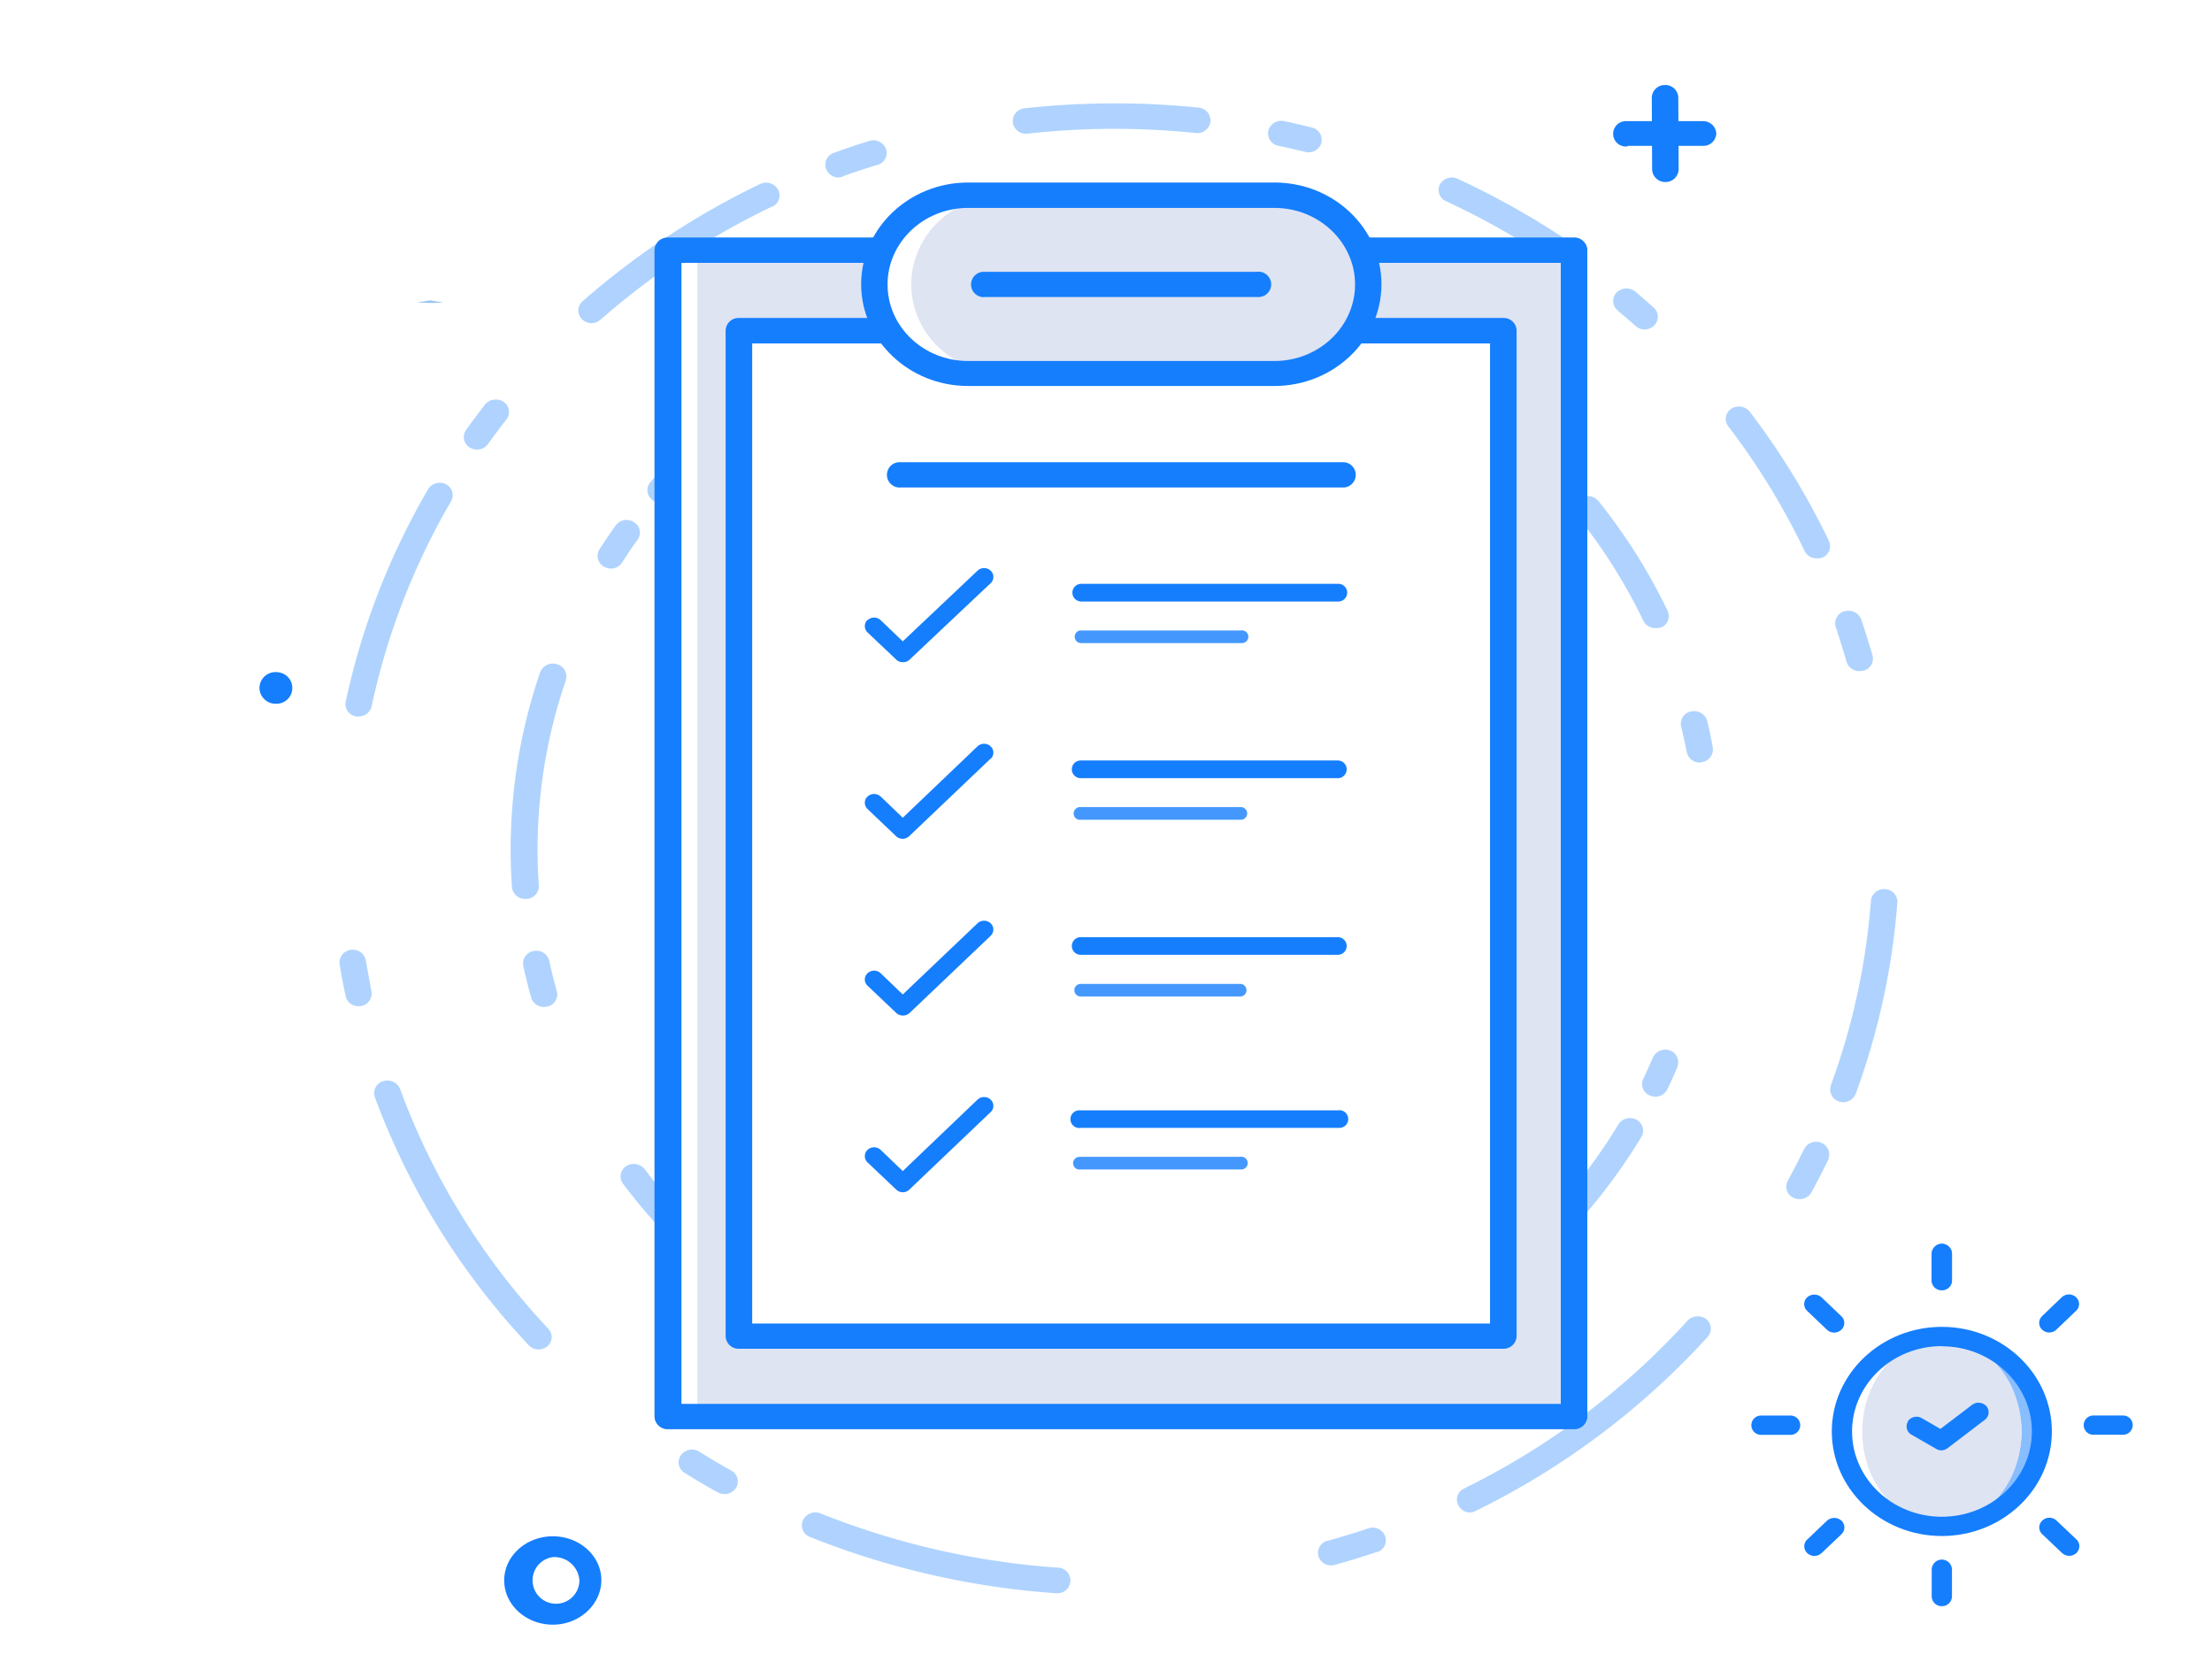 <svg xmlns="http://www.w3.org/2000/svg" viewBox="0 0 393 298"><g id="Layer_2" data-name="Layer 2"><g id="Layer_1-2" data-name="Layer 1"><g id="_ëîé_2" data-name=" ëîé 2"><rect width="393" height="298" fill="#FFF"/></g><g opacity="0.34"><path d="M108.57,101a2.5,2.5,0,0,1-1.25-.34,2.18,2.18,0,0,1-.87-3l.08-.13c.91-1.4,1.87-2.82,2.85-4.19a2.42,2.42,0,0,1,3.27-.59,2.17,2.17,0,0,1,.71,3,.83.83,0,0,1-.08.12c-.94,1.26-1.86,2.66-2.72,4A2.41,2.41,0,0,1,108.57,101Z" fill="#157EFD"/><path d="M117.37,89.28a2.36,2.36,0,0,1-1.51-.51,2.16,2.16,0,0,1-.41-3l.1-.12a106,106,0,0,1,20.66-18.2,2.51,2.51,0,0,1,3.29.54,2.17,2.17,0,0,1-.44,3l-.13.09a100.06,100.06,0,0,0-19.75,17.39A2.37,2.37,0,0,1,117.37,89.28Z" fill="#157EFD"/><path d="M169.2,57.07A2.34,2.34,0,0,1,167,55.45a2.22,2.22,0,0,1,1.51-2.75l.09,0c1.73-.47,3.48-.91,5.22-1.25a2.35,2.35,0,0,1,2.84,1.67A2.21,2.21,0,0,1,175,55.75l-.1,0c-1.65.38-3.34.81-5,1.26A2.64,2.64,0,0,1,169.2,57.07Z" fill="#157EFD"/><path d="M186.07,53.82a2.31,2.31,0,0,1-2.33-2,2.25,2.25,0,0,1,2-2.5h.08A112.25,112.25,0,0,1,207.41,49a2.28,2.28,0,0,1,2.15,2.39v0a2.34,2.34,0,0,1-2.51,2,108,108,0,0,0-20.66.33Z" fill="#157EFD"/><path d="M229.62,57.64a2.42,2.42,0,0,1-.7-.1c-1-.31-2.12-.61-3.17-.89A2.23,2.23,0,0,1,224.08,54l0-.08a2.39,2.39,0,0,1,2.9-1.56c1.11.29,2.22.61,3.33.93A2.22,2.22,0,0,1,231.88,56v0A2.33,2.33,0,0,1,229.62,57.64Z" fill="#157EFD"/><path d="M255.62,69.22a2.53,2.53,0,0,1-1.26-.37,105.55,105.55,0,0,0-15.86-8A2.23,2.23,0,0,1,237.21,58l0-.07a2.42,2.42,0,0,1,3.1-1.25A110.38,110.38,0,0,1,256.92,65a2.18,2.18,0,0,1,.77,3,.41.41,0,0,1-.07.11A2.41,2.41,0,0,1,255.62,69.22Z" fill="#157EFD"/><path d="M274.58,84.11a2.47,2.47,0,0,1-1.71-.69c-.85-.85-1.74-1.7-2.63-2.51a2.17,2.17,0,0,1-.11-3.07l.11-.1a2.42,2.42,0,0,1,3.32,0c.95.85,1.86,1.74,2.76,2.63a2.16,2.16,0,0,1,.05,3.06l-.12.11A2.53,2.53,0,0,1,274.58,84.11Z" fill="#157EFD"/><path d="M294.13,111.56a2.36,2.36,0,0,1-2.14-1.25,97.15,97.15,0,0,0-11.76-18.67,2.16,2.16,0,0,1,.31-3l.13-.1a2.51,2.51,0,0,1,3.3.43,100.69,100.69,0,0,1,12.31,19.53,2.2,2.2,0,0,1-1.06,2.92l-.11,0A2.32,2.32,0,0,1,294.13,111.56Z" fill="#157EFD"/><path d="M302,135.45a2.36,2.36,0,0,1-2.32-1.85c-.29-1.52-.61-3-1-4.56a2.23,2.23,0,0,1,1.66-2.66l.1,0A2.38,2.38,0,0,1,303.3,128c.37,1.57.72,3.18,1,4.76a2.27,2.27,0,0,1-1.86,2.6h0Z" fill="#157EFD"/><path d="M294.11,194.8a2.55,2.55,0,0,1-1-.22,2.18,2.18,0,0,1-1.21-2.84l.06-.12c.59-1.25,1.16-2.51,1.7-3.76a2.42,2.42,0,0,1,3.08-1.26,2.2,2.2,0,0,1,1.29,2.82.49.49,0,0,1,0,.11c-.55,1.25-1.15,2.62-1.78,3.91A2.35,2.35,0,0,1,294.11,194.8Z" fill="#157EFD"/><path d="M269.7,226.78a2.43,2.43,0,0,1-1.73-.72,2.18,2.18,0,0,1,0-3.07l.1-.09a99.49,99.49,0,0,0,19.47-23.18,2.42,2.42,0,0,1,3.21-.83,2.19,2.19,0,0,1,.94,2.94.75.75,0,0,0-.07.12,103.29,103.29,0,0,1-20.4,24.24A2.45,2.45,0,0,1,269.7,226.78Z" fill="#157EFD"/><path d="M234.09,247.26a2.36,2.36,0,0,1-2.21-1.48,2.19,2.19,0,0,1,1.3-2.82l.12,0c1.39-.48,2.81-1,4.21-1.53a2.38,2.38,0,0,1,3.07,1.25,2.2,2.2,0,0,1-1.18,2.89l-.07,0c-1.45.57-2.93,1.11-4.4,1.61A2.36,2.36,0,0,1,234.09,247.26Z" fill="#157EFD"/><path d="M198.37,253.23a112.13,112.13,0,0,1-19.61-1.73,2.25,2.25,0,0,1-1.89-2.57v-.05a2.35,2.35,0,0,1,2.75-1.78,107.34,107.34,0,0,0,39.75-.43,2.37,2.37,0,0,1,2.79,1.73,2.25,2.25,0,0,1-1.77,2.64h0A111.73,111.73,0,0,1,198.37,253.23Z" fill="#157EFD"/><path d="M153,243.39a2.32,2.32,0,0,1-1-.21c-1.61-.73-3.22-1.51-4.77-2.31a2.16,2.16,0,0,1-1-2.89l.07-.15a2.42,2.42,0,0,1,3.19-.9c1.51.77,3,1.51,4.57,2.21a2.19,2.19,0,0,1,1.18,2.85l-.06.14A2.37,2.37,0,0,1,153,243.39Z" fill="#157EFD"/><path d="M136.57,234.14a2.36,2.36,0,0,1-1.38-.42,105,105,0,0,1-24.5-23.46,2.19,2.19,0,0,1,.46-3.06l.1-.07a2.5,2.5,0,0,1,3.28.53A100.18,100.18,0,0,0,138,230.09a2.16,2.16,0,0,1,.63,3,.64.64,0,0,1-.1.13A2.38,2.38,0,0,1,136.57,234.14Z" fill="#157EFD"/><path d="M96.65,178.86a2.35,2.35,0,0,1-2.28-1.67c-.52-1.85-1-3.77-1.4-5.62a2.25,2.25,0,0,1,1.77-2.64h.06a2.35,2.35,0,0,1,2.79,1.74c.39,1.8.84,3.6,1.33,5.37a2.22,2.22,0,0,1-1.57,2.73l-.1,0A2.47,2.47,0,0,1,96.65,178.86Z" fill="#157EFD"/><path d="M93.31,159.67a2.32,2.32,0,0,1-2.35-2.1,97.1,97.1,0,0,1,5-38.15A2.41,2.41,0,0,1,99,118a2.21,2.21,0,0,1,1.54,2.73.29.29,0,0,1,0,.09,92.57,92.57,0,0,0-4.81,36.47,2.3,2.3,0,0,1-2.2,2.39Z" fill="#157EFD"/></g><g opacity="0.34"><path d="M319.73,213a2.6,2.6,0,0,1-1.1-.25,2.18,2.18,0,0,1-1.06-2.9l.06-.12c1-1.85,2-3.77,2.89-5.61a2.41,2.41,0,0,1,3.12-1.11,2.21,2.21,0,0,1,1.19,2.89l0,.09c-.95,1.94-1.95,3.9-3,5.8A2.38,2.38,0,0,1,319.73,213Z" fill="#157EFD"/><path d="M327.52,195.78a2.55,2.55,0,0,1-.78-.13,2.2,2.2,0,0,1-1.47-2.75l0-.1A121.65,121.65,0,0,0,332.4,160a2.32,2.32,0,0,1,2.51-2.07,2.27,2.27,0,0,1,2.19,2.35v0a126.15,126.15,0,0,1-7.36,33.89A2.36,2.36,0,0,1,327.52,195.78Z" fill="#157EFD"/><path d="M330.34,119.2a2.34,2.34,0,0,1-2.27-1.65c-.58-2.06-1.25-4.13-1.91-6.15a2.24,2.24,0,0,1,1.43-2.8l.09,0a2.39,2.39,0,0,1,3,1.45c.72,2.09,1.38,4.24,2,6.36a2.21,2.21,0,0,1-1.57,2.72l-.1,0A2.15,2.15,0,0,1,330.34,119.2Z" fill="#157EFD"/><path d="M322.8,99.17a2.37,2.37,0,0,1-2.16-1.25,125.51,125.51,0,0,0-13.59-22.2,2.16,2.16,0,0,1,.38-3l.13-.1a2.5,2.5,0,0,1,3.3.49,131.44,131.44,0,0,1,14.09,23A2.2,2.2,0,0,1,323.87,99l-.1.05A2.45,2.45,0,0,1,322.8,99.17Z" fill="#157EFD"/><path d="M292.21,58.52a2.35,2.35,0,0,1-1.61-.61c-1.05-.93-2.13-1.86-3.19-2.76a2.17,2.17,0,0,1-.31-3.06l.09-.11a2.52,2.52,0,0,1,3.34-.2c1.11.94,2.22,1.91,3.3,2.88a2.14,2.14,0,0,1,.2,3l-.11.12A2.38,2.38,0,0,1,292.21,58.52Z" fill="#157EFD"/><path d="M278.38,47.63A2.53,2.53,0,0,1,277,47.2a138.37,138.37,0,0,0-20.08-11.46,2.18,2.18,0,0,1-1.16-2.84l.07-.14a2.42,2.42,0,0,1,3.15-1,143,143,0,0,1,20.85,11.86,2.18,2.18,0,0,1,.62,3l-.08.12A2.45,2.45,0,0,1,278.38,47.63Z" fill="#157EFD"/><path d="M232.49,27.06a2.49,2.49,0,0,1-.61-.08c-1.57-.39-3.16-.75-4.75-1.09a2.22,2.22,0,0,1-1.8-2.58s0,0,0-.08a2.37,2.37,0,0,1,2.82-1.71c1.64.34,3.28.73,4.92,1.13a2.23,2.23,0,0,1,1.7,2.64.29.29,0,0,0,0,.09A2.36,2.36,0,0,1,232.49,27.06Z" fill="#157EFD"/><path d="M182.3,23.76a2.33,2.33,0,0,1-2.35-2,2.28,2.28,0,0,1,2-2.51h0a146.11,146.11,0,0,1,31-.13,2.29,2.29,0,0,1,2.11,2.43.22.22,0,0,0,0,.08,2.35,2.35,0,0,1-2.6,2,140.22,140.22,0,0,0-30,.12Z" fill="#157EFD"/><path d="M149,31.53a2.38,2.38,0,0,1-2.2-1.45A2.21,2.21,0,0,1,148,27.2l.15-.05c2.06-.75,4.15-1.46,6.27-2.11a2.41,2.41,0,0,1,3,1.43,2.22,2.22,0,0,1-1.41,2.8.19.19,0,0,1-.1,0c-2,.63-4.05,1.26-6,2A2.5,2.5,0,0,1,149,31.53Z" fill="#157EFD"/><path d="M105.12,57.41a2.45,2.45,0,0,1-1.73-.72,2.17,2.17,0,0,1,0-3.07l.11-.11a139.68,139.68,0,0,1,31.56-20.83,2.43,2.43,0,0,1,3.17,1,2.2,2.2,0,0,1-.93,3l-.11,0a134.43,134.43,0,0,0-30.48,20.09A2.5,2.5,0,0,1,105.12,57.41Z" fill="#157EFD"/><path d="M84.76,79.86a2.52,2.52,0,0,1-1.33-.39,2.17,2.17,0,0,1-.69-3l.08-.12c1.08-1.52,2.21-3,3.36-4.51a2.5,2.5,0,0,1,3.3-.46,2.16,2.16,0,0,1,.58,3l-.09.12c-1.11,1.42-2.21,2.89-3.26,4.36A2.41,2.41,0,0,1,84.76,79.86Z" fill="#157EFD"/><path d="M63.73,127.26a1.93,1.93,0,0,1-.48,0,2.24,2.24,0,0,1-1.84-2.59v0A128.51,128.51,0,0,1,76,87a2.42,2.42,0,0,1,3.21-1,2.17,2.17,0,0,1,1,2.9l-.07.14a123.77,123.77,0,0,0-14.11,36.39A2.34,2.34,0,0,1,63.73,127.26Z" fill="#157EFD"/><path d="M63.72,178.73a2.31,2.31,0,0,1-2.31-1.79c-.4-1.88-.77-3.77-1.08-5.71a2.27,2.27,0,0,1,2-2.51A2.34,2.34,0,0,1,65,170.59c.31,1.83.66,3.69,1,5.51a2.25,2.25,0,0,1-1.84,2.59h0Z" fill="#157EFD"/><path d="M95.71,239.7A2.39,2.39,0,0,1,94,239a130,130,0,0,1-27.36-44A2.23,2.23,0,0,1,68,192.06l.08,0a2.41,2.41,0,0,1,3,1.36A125.51,125.51,0,0,0,97.4,236a2.14,2.14,0,0,1,0,3l-.15.13A2.42,2.42,0,0,1,95.71,239.7Z" fill="#157EFD"/><path d="M128.73,265.39a2.45,2.45,0,0,1-1.19-.3c-2-1.1-4-2.28-5.9-3.47a2.18,2.18,0,0,1-.76-3l.08-.12a2.42,2.42,0,0,1,3.26-.66c1.87,1.17,3.77,2.3,5.7,3.37a2.18,2.18,0,0,1,.92,2.93l-.08.13A2.36,2.36,0,0,1,128.73,265.39Z" fill="#157EFD"/><path d="M187.86,283h-.19a144.83,144.83,0,0,1-43.77-10,2.2,2.2,0,0,1-1.3-2.82l.05-.12a2.42,2.42,0,0,1,3.09-1.26A139.75,139.75,0,0,0,188,278.45a2.29,2.29,0,0,1,2.18,2.4h0A2.32,2.32,0,0,1,187.86,283Z" fill="#157EFD"/><path d="M236.51,278.06a2.31,2.31,0,0,1-2.25-1.61,2.22,2.22,0,0,1,1.52-2.76l.08,0c2.42-.67,4.86-1.42,7.23-2.21a2.38,2.38,0,0,1,3,1.35,2.2,2.2,0,0,1-1.33,2.83l-.1,0c-2.51.83-5,1.61-7.53,2.3A2.18,2.18,0,0,1,236.51,278.06Z" fill="#157EFD"/><path d="M261.21,268.66a2.36,2.36,0,0,1-2.09-1.26,2.15,2.15,0,0,1,.87-2.94l.13-.07a132.81,132.81,0,0,0,39.72-29.83,2.51,2.51,0,0,1,3.33-.23,2.16,2.16,0,0,1,.33,3l-.09.11a137.29,137.29,0,0,1-41.12,30.88A2.52,2.52,0,0,1,261.21,268.66Z" fill="#157EFD"/></g><path d="M289.15,26a2.25,2.25,0,1,1-.33-4.48,1.82,1.82,0,0,1,.33,0h13.42a2.33,2.33,0,0,1,2.36,2.23,2.3,2.3,0,0,1-2.3,2.16H289.21Z" fill="#157EFD"/><path d="M295.89,32.33a2.31,2.31,0,0,1-2.36-2.24l-.06-12.75a2.31,2.31,0,0,1,2.35-2.24h0a2.3,2.3,0,0,1,2.36,2.23h0l.06,12.74A2.32,2.32,0,0,1,295.89,32.33Z" fill="#157EFD"/><path d="M48.91,119.38a2.84,2.84,0,0,0-2.81,2.89h0A2.87,2.87,0,0,0,49.17,125a2.8,2.8,0,0,0,.2-5.59A2.33,2.33,0,0,0,48.91,119.38Z" fill="#157EFD"/><path d="M98.23,288.58c-4.77,0-8.65-3.53-8.65-7.86s3.88-7.84,8.65-7.84,8.61,3.52,8.61,7.79S103,288.58,98.23,288.58Zm0-12a4.16,4.16,0,1,0,4.71,4.12,4.45,4.45,0,0,0-4.71-4.12Z" fill="#157EFD"/><rect x="118.71" y="44.45" width="160.95" height="207.15" fill="#fff"/><path d="M279.66,253.84h-161a2.31,2.31,0,0,1-2.36-2.24h0V44.52a2.3,2.3,0,0,1,2.29-2.31h161A2.29,2.29,0,0,1,282,44.44h0V251.6a2.3,2.3,0,0,1-2.35,2.24Zm-158.59-4.48H277.3V46.69H121.07Z" fill="#4492d4"/><rect x="123.42" y="44.45" width="151.52" height="207.15" fill="#dee4f2"/><rect x="119.18" y="44.45" width="4.72" height="207.15" fill="#FFF"/><rect x="274.47" y="44.45" width="4.72" height="207.15" fill="#dee4f2"/><path d="M279.66,253.84h-161a2.31,2.31,0,0,1-2.36-2.24h0V44.52a2.3,2.3,0,0,1,2.29-2.31h161A2.29,2.29,0,0,1,282,44.44h0V251.6a2.3,2.3,0,0,1-2.35,2.24Zm-158.59-4.48H277.3V46.69H121.07Z" fill="#157EFD"/><rect x="131.28" y="58.71" width="135.81" height="178.61" fill="#FFF"/><path d="M267.09,239.57H131.28a2.3,2.3,0,0,1-2.36-2.24h0V58.71a2.29,2.29,0,0,1,2.36-2.23H267.09a2.29,2.29,0,0,1,2.36,2.23h0V237.33a2.31,2.31,0,0,1-2.36,2.24Zm-133.45-4.48H264.73V61H133.64Z" fill="#157EFD"/><path d="M238.36,50.53h0c0-8.79-7.47-15.83-16.67-15.83h-45c-9.2,0-16.65,7.08-16.65,15.83h0c0,8.78,7.45,15.82,16.65,15.82h45C230.89,66.35,238.36,59.28,238.36,50.53Z" fill="#dee4f2"/><path d="M241.13,50.53h0c0-8.79-7.45-15.83-16.65-15.83H219.8c9.2,0,16.65,7.08,16.65,15.83h0c0,8.78-7.45,15.82-16.65,15.82h4.72C233.73,66.35,241.13,59.28,241.13,50.53Z" fill="#dee4f2"/><path d="M161.9,50.53h0c0-8.79,7.47-15.83,16.67-15.83h-4.72c-9.2,0-16.67,7.08-16.67,15.83h0c0,8.78,7.47,15.82,16.67,15.82h4.72C169.37,66.35,161.9,59.28,161.9,50.53Z" fill="#FFF"/><path d="M226.41,68.56H172c-10.5,0-19-8.11-19-18.07s8.53-18.07,19-18.07h54.44c10.48,0,19,8.1,19,18.07S236.89,68.56,226.41,68.56ZM172,36.93c-7.9,0-14.31,6.1-14.31,13.6S164.07,64.12,172,64.12h54.44c7.88,0,14.31-6.1,14.31-13.59s-6.43-13.6-14.31-13.6Z" fill="#157EFD"/><path d="M223.3,52.76H175.07a2.25,2.25,0,1,1-.34-4.48H223.3a2.25,2.25,0,1,1,.33,4.48,1.82,1.82,0,0,1-.33,0Z" fill="#157EFD"/><path d="M160.39,211.77h0a1.68,1.68,0,0,1-1.16-.47l-5.1-4.83a1.54,1.54,0,0,1-.06-2.17l.06-.05a1.7,1.7,0,0,1,2.34,0l3.92,3.76,13.28-12.69a1.72,1.72,0,0,1,2.34,0,1.51,1.51,0,0,1,.08,2.13l-.08.08L161.56,211.3A1.68,1.68,0,0,1,160.39,211.77Z" fill="#157EFD"/><path d="M160.39,180.39a1.68,1.68,0,0,1-1.16-.47l-5.1-4.84a1.51,1.51,0,0,1-.08-2.13l.08-.08a1.72,1.72,0,0,1,2.34,0l3.92,3.77L173.67,164a1.72,1.72,0,0,1,2.34,0,1.52,1.52,0,0,1,.05,2.16l-.05.06-14.45,13.75A1.75,1.75,0,0,1,160.39,180.39Z" fill="#157EFD"/><path d="M160.39,149h0a1.7,1.7,0,0,1-1.16-.45l-5.1-4.85a1.53,1.53,0,0,1-.06-2.16l.06-.06a1.75,1.75,0,0,1,2.34,0l3.92,3.77,13.28-12.68a1.72,1.72,0,0,1,2.34,0,1.53,1.53,0,0,1,.05,2.17l-.05,0-14.45,13.76A1.73,1.73,0,0,1,160.39,149Z" fill="#157EFD"/><path d="M160.39,117.62a1.62,1.62,0,0,1-1.16-.46l-5.1-4.83a1.54,1.54,0,0,1-.06-2.17l.06,0a1.7,1.7,0,0,1,2.34,0l3.92,3.76,13.28-12.55a1.7,1.7,0,0,1,2.34,0,1.51,1.51,0,0,1,.08,2.13l-.08.08-14.45,13.63A1.63,1.63,0,0,1,160.39,117.62Z" fill="#157EFD"/><path d="M237.78,106.84H192.1a1.57,1.57,0,1,1,0-3.14h45.68a1.57,1.57,0,0,1,0,3.14Z" fill="#157EFD"/><g opacity="0.8"><path d="M220.45,114.23H192.1a1.13,1.13,0,0,1-.24-2.24h28.59a1.13,1.13,0,1,1,.24,2.24Z" fill="#157EFD"/></g><path d="M237.72,138.22H192a1.57,1.57,0,0,1,0-3.14h45.69a1.57,1.57,0,0,1,0,3.14Z" fill="#157EFD"/><g opacity="0.8"><path d="M220.37,145.61H192a1.12,1.12,0,0,1-1.24-1,1.15,1.15,0,0,1,1-1.25h28.57a1.15,1.15,0,0,1,1.25,1,1.13,1.13,0,0,1-1,1.24Z" fill="#157EFD"/></g><path d="M237.72,169.6H192a1.57,1.57,0,0,1,0-3.14h45.69a1.57,1.57,0,0,1,0,3.14Z" fill="#157EFD"/><g opacity="0.8"><path d="M220.37,177H192a1.12,1.12,0,0,1,0-2.24h28.34a1.12,1.12,0,0,1,0,2.24Z" fill="#157EFD"/></g><path d="M237.72,200.34H192a1.57,1.57,0,1,1-.28-3.12h46a1.57,1.57,0,1,1,.28,3.12Z" fill="#157EFD"/><g opacity="0.8"><path d="M220.37,207.72H192a1.13,1.13,0,1,1-.23-2.24h28.57a1.13,1.13,0,1,1,.24,2.24Z" fill="#157EFD"/></g><path d="M238.41,86.59H160a2.25,2.25,0,0,1-.34-4.49h78.79a2.25,2.25,0,0,1,.34,4.49Z" fill="#157EFD"/><path d="M74.06,53.69a23.16,23.16,0,0,0,2.36.11,16.88,16.88,0,0,0,2.36-.11c-.79-.08-1.58-.19-2.36-.34A23.52,23.52,0,0,1,74.06,53.69Z" fill="#9ac3ed"/><path d="M346.81,237.51c-.62-.06-1.19-.12-1.8-.12a11.86,11.86,0,0,0-1.8.09,15.93,15.93,0,0,1,1.8.26C345.6,237.65,346.19,237.56,346.81,237.51Z" fill="#9ac3ed"/><g opacity="0.51"><path d="M362.76,254.29c0-8.75-7-15.93-15.95-16.78a15.3,15.3,0,0,0-1.8.26c8.08,1.58,14.15,8.37,14.15,16.52S353.09,269.22,345,270.8a17.72,17.72,0,0,0,1.8.26C355.77,270.21,362.76,263,362.76,254.29Z" fill="#157EFD"/></g><path d="M330.87,254.29c0-8.15,6.07-14.94,14.15-16.52a15.93,15.93,0,0,0-1.8-.26c-9,.85-16,8-16,16.78s7,15.92,16,16.77a15.93,15.93,0,0,0,1.8-.26C336.93,269.22,330.87,262.43,330.87,254.29Z" fill="#fff"/><ellipse cx="345.01" cy="254.29" rx="14.15" ry="16.51" fill="#dee4f2"/><path d="M345,272.83c-10.78,0-19.55-8.33-19.55-18.57s8.77-18.58,19.55-18.58,19.55,8.33,19.55,18.58S355.77,272.83,345,272.83Zm0-33.73c-8.8,0-15.95,6.8-15.95,15.16s7.15,15.15,15.95,15.15S361,262.61,361,254.26,353.8,239.13,345,239.13Z" fill="#157EFD"/><path d="M345,257.61a1.79,1.79,0,0,1-1-.25l-4.41-2.54a1.68,1.68,0,0,1-.63-2.29.25.25,0,0,1,0-.07,1.86,1.86,0,0,1,2.47-.57l3.32,1.92,5.64-4.29a1.92,1.92,0,0,1,2.54.26,1.68,1.68,0,0,1-.21,2.35l-.07.05-6.63,5.05A1.9,1.9,0,0,1,345,257.61Z" fill="#157EFD"/><path d="M345,229.16a1.74,1.74,0,0,1-1.8-1.7h0v-4.73a1.8,1.8,0,1,1,3.6,0h0v4.73a1.75,1.75,0,0,1-1.8,1.7Z" fill="#157EFD"/><path d="M325.87,236.69a1.81,1.81,0,0,1-1.28-.5l-3.51-3.34a1.66,1.66,0,0,1-.1-2.33l.1-.09a1.92,1.92,0,0,1,2.54,0l3.52,3.35a1.65,1.65,0,0,1,.09,2.33l-.09.08A1.77,1.77,0,0,1,325.87,236.69Z" fill="#157EFD"/><path d="M318,254.86h-5a1.71,1.71,0,0,1-.25-3.42H318a1.71,1.71,0,0,1,.25,3.42Z" fill="#157EFD"/><path d="M322.36,276.37a1.83,1.83,0,0,1-1.27-.51,1.65,1.65,0,0,1-.09-2.33l.09-.08,3.52-3.35a1.93,1.93,0,0,1,2.55,0,1.65,1.65,0,0,1,.09,2.33l-.09.09-3.52,3.34A1.85,1.85,0,0,1,322.36,276.37Z" fill="#157EFD"/><path d="M345,285.29a1.76,1.76,0,0,1-1.8-1.72v-4.75a1.8,1.8,0,1,1,3.6,0h0v4.73a1.76,1.76,0,0,1-1.77,1.74Z" fill="#157EFD"/><path d="M367.63,276.35a1.86,1.86,0,0,1-1.27-.5l-3.52-3.34a1.65,1.65,0,0,1-.09-2.33l.09-.09a1.84,1.84,0,0,1,2.54,0l3.53,3.34a1.65,1.65,0,0,1,.06,2.35l-.06.07A1.89,1.89,0,0,1,367.63,276.35Z" fill="#157EFD"/><path d="M377,254.84h-4.94a1.71,1.71,0,1,1-.26-3.41,1.13,1.13,0,0,1,.26,0h5a1.71,1.71,0,1,1,.26,3.41H377Z" fill="#157EFD"/><path d="M364.1,236.68a1.81,1.81,0,0,1-1.28-.5,1.65,1.65,0,0,1-.06-2.35l.06-.07,3.49-3.34a1.86,1.86,0,0,1,2.54,0,1.63,1.63,0,0,1,.1,2.31.94.94,0,0,1-.1.1l-3.5,3.35A1.83,1.83,0,0,1,364.1,236.68Z" fill="#157EFD"/><path d="M345,229.16a1.74,1.74,0,0,1-1.8-1.7h0v-4.73a1.8,1.8,0,1,1,3.6,0h0v4.73a1.75,1.75,0,0,1-1.8,1.7Z" fill="#157EFD"/></g></g></svg>